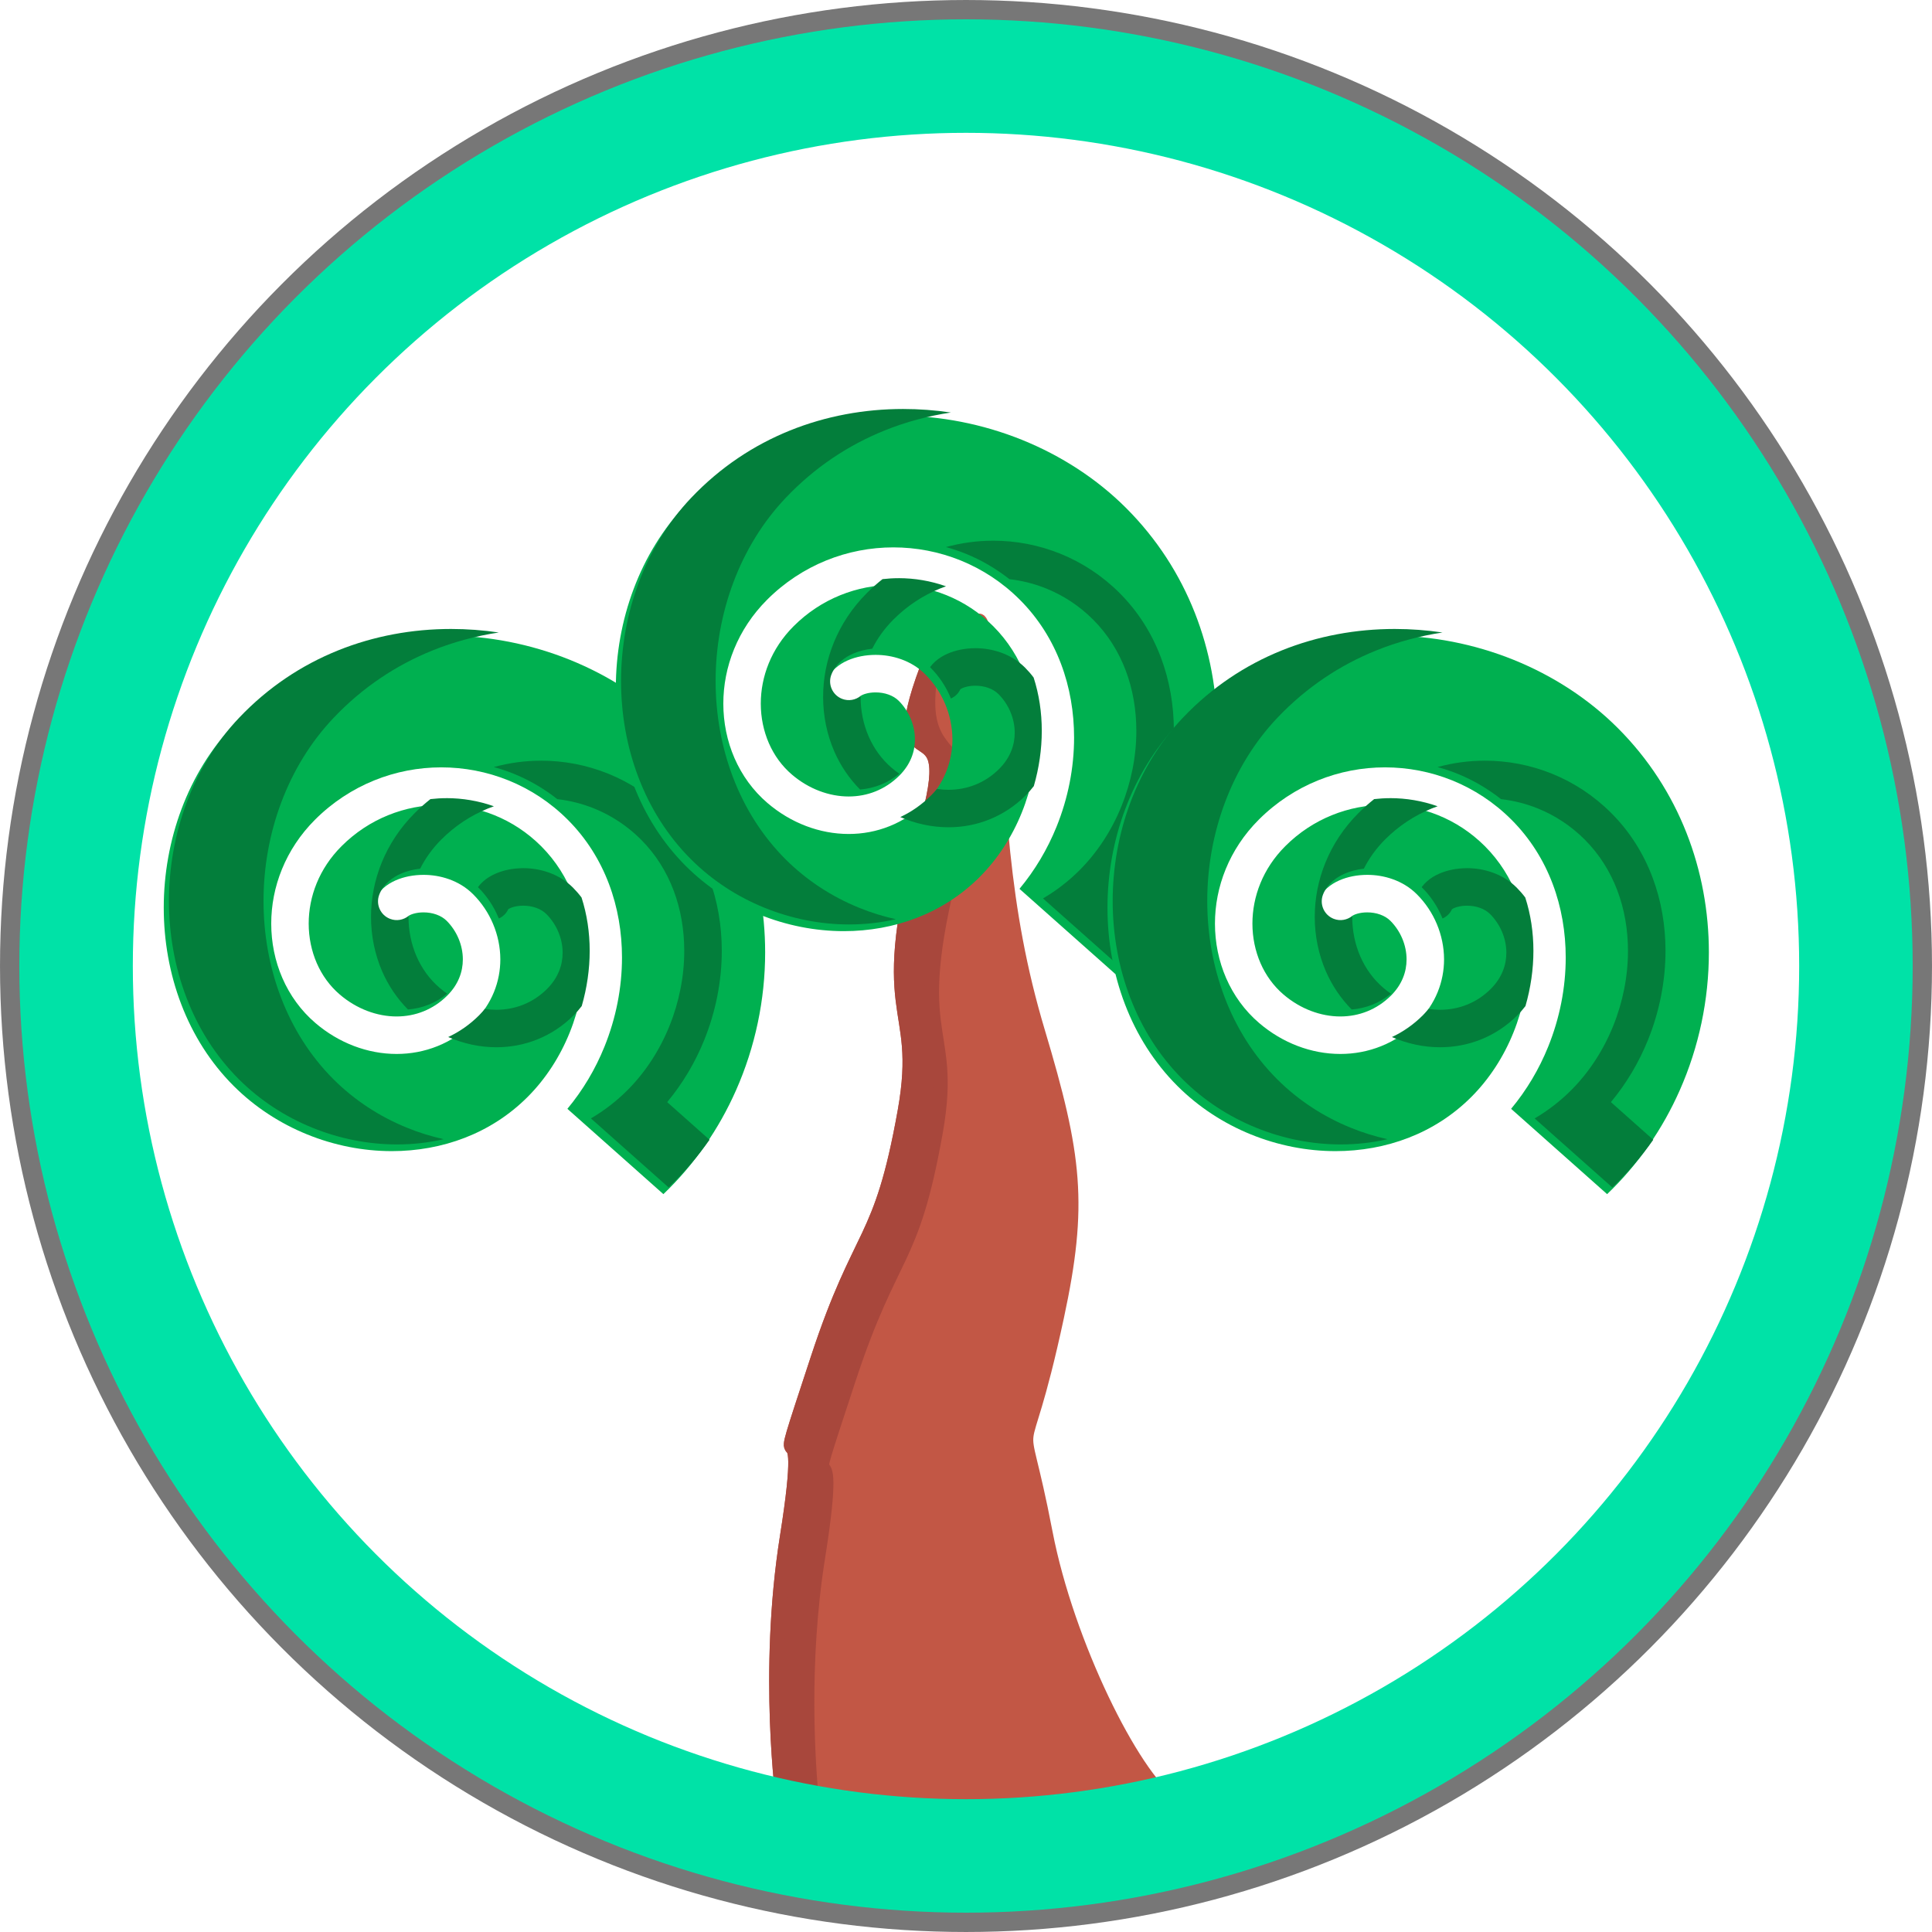 <?xml version="1.0" encoding="UTF-8" standalone="no"?>
<!-- Created with Inkscape (http://www.inkscape.org/) -->

<svg
   width="500"
   height="500"
   viewBox="0 0 132.292 132.292"
   version="1.1"
   id="svg58"
   inkscape:version="1.1.2 (b8e25be833, 2022-02-05)"
   sodipodi:docname="b11r02.svg"
   xmlns:inkscape="http://www.inkscape.org/namespaces/inkscape"
   xmlns:sodipodi="http://sodipodi.sourceforge.net/DTD/sodipodi-0.dtd"
   xmlns="http://www.w3.org/2000/svg"
   xmlns:svg="http://www.w3.org/2000/svg">
  <sodipodi:namedview
     id="namedview60"
     pagecolor="#ffffff"
     bordercolor="#666666"
     borderopacity="1.0"
     inkscape:pageshadow="2"
     inkscape:pageopacity="0.0"
     inkscape:pagecheckerboard="true"
     inkscape:document-units="px"
     showgrid="false"
     units="px"
     inkscape:zoom="1"
     inkscape:cx="-20.5"
     inkscape:cy="261.5"
     inkscape:window-width="1920"
     inkscape:window-height="1001"
     inkscape:window-x="-9"
     inkscape:window-y="-9"
     inkscape:window-maximized="1"
     inkscape:current-layer="g4908"
     showguides="false" />
  <defs
     id="defs55" />
  <g
     inkscape:label="Layer 1 copy"
     inkscape:groupmode="layer"
     id="g4908"
     style="display:inline">
    <path
       style="display:inline;fill:#c25745;fill-opacity:1;stroke:#c25745;stroke-width:1;stroke-linecap:round;stroke-linejoin:round;stroke-miterlimit:4;stroke-dasharray:none;stroke-opacity:1"
       d="m 53.645,123.417 c 0,0 -1.227,-8.85 0.26,-18.194 1.819,-11.436 -1.638,-0.837 2.09,-12.167 2.988,-9.082 4.317,-7.712 5.968,-16.944 1.411,-7.891 -2.31,-5.889 1.591,-20.003 2.479,-8.968 -4.03,-0.883 0.684,-12.254 3.342,11.856 1.815,-8.301 3.494,1.384 0.661,9.858 0.756,16.823 3.328,25.415 2.547,8.508 2.945,11.828 1.3,19.494 -2.599,12.108 -2.718,4.744 -0.78,14.815 1.467,7.621 5.978,16.635 8.577,18.454 2.599,1.819 -26.511,0 -26.511,0 z"
       id="path14864-2-0-0"
       sodipodi:nodetypes="cssssccssssc" />
    <ellipse
       style="fill:none;fill-opacity:1;stroke:#777777;stroke-width:2.599;stroke-miterlimit:4;stroke-dasharray:none;stroke-opacity:1"
       id="ellipse4890"
       cx="66.146"
       cy="66.146"
       rx="64.846"
       ry="64.846" />
    <path
       id="path14864-2-2-1-2"
       style="display:inline;fill:#a8473c;fill-opacity:1;stroke:#a8473c;stroke-width:1;stroke-linecap:round;stroke-linejoin:round;stroke-miterlimit:4;stroke-dasharray:none;stroke-opacity:1"
       d="m 64.237,43.856 c -4.714,11.37 1.796,3.286 -0.683,12.253 -3.902,14.114 -0.181,12.113 -1.592,20.003 -1.65,9.231 -2.979,7.862 -5.968,16.944 -3.728,11.329 -0.27,0.73 -2.09,12.166 -1.486,9.344 -0.26,18.194 -0.26,18.194 0,0 0.818,0.049 1.949,0.114 -0.273,-2.764 -0.746,-9.65 0.405,-16.884 1.819,-11.436 -1.638,-0.837 2.09,-12.167 2.988,-9.082 4.317,-7.712 5.968,-16.944 1.411,-7.891 -2.31,-5.889 1.592,-20.003 2.272,-8.217 -4.157,-3.535 -1.411,-13.677 -0.297,-1.18 0.476,1.687 0,0 z"
       sodipodi:nodetypes="cssssccsssccc" />
    <circle
       style="fill:none;fill-opacity:1;stroke:#00e2a7;stroke-width:7.772;stroke-miterlimit:4;stroke-dasharray:none;stroke-opacity:1"
       id="circle4892"
       cx="66.146"
       cy="66.146"
       r="60.937" />
    <g
       id="g65846"
       transform="matrix(1.997,0,0,1.997,-215.322,-97.754)"
       style="display:inline">
      <g
         id="g66149"
         transform="matrix(0.766,0,0,0.766,26.518,14.227)">
        <g
           id="g66085"
           transform="translate(-4.303,59.856)">
          <path
             class="st0"
             d="m 125.337,14.89 c -1.614,0.652 -3.118,1.641 -4.418,3.009 -1.035,1.088 -1.821,2.384 -2.348,3.789 -0.528,1.404 -0.796,2.914 -0.796,4.417 0,1.483 0.261,2.96 0.783,4.323 0.521,1.364 1.303,2.613 2.345,3.655 0.947,0.947 2.075,1.678 3.289,2.171 1.213,0.494 2.51,0.749 3.791,0.749 1.126,0 2.237,-0.197 3.269,-0.597 1.032,-0.401 1.985,-1.004 2.807,-1.825 0.813,-0.813 1.452,-1.806 1.886,-2.882 0.434,-1.075 0.663,-2.232 0.662,-3.361 0,-0.94 -0.157,-1.861 -0.477,-2.706 -0.32,-0.846 -0.802,-1.618 -1.46,-2.278 -0.62,-0.619 -1.331,-1.08 -2.093,-1.389 -0.76,-0.308 -1.571,-0.462 -2.381,-0.462 -0.809,0 -1.617,0.155 -2.376,0.463 -0.759,0.308 -1.47,0.769 -2.088,1.388 -0.505,0.505 -0.871,1.07 -1.112,1.659 -0.241,0.589 -0.357,1.205 -0.357,1.805 0,0.622 0.126,1.227 0.361,1.769 0.237,0.543 0.583,1.023 1.03,1.405 0.757,0.649 1.674,0.983 2.544,0.983 0.418,-0.001 0.825,-0.076 1.206,-0.23 0.382,-0.154 0.741,-0.385 1.065,-0.708 0.251,-0.252 0.421,-0.516 0.532,-0.787 0.111,-0.27 0.162,-0.549 0.162,-0.83 0,-0.317 -0.067,-0.636 -0.192,-0.933 -0.125,-0.297 -0.308,-0.57 -0.531,-0.793 -0.122,-0.122 -0.277,-0.216 -0.458,-0.281 -0.18,-0.065 -0.385,-0.098 -0.581,-0.097 -0.161,-4.7e-4 -0.315,0.022 -0.436,0.057 -0.12,0.032 -0.206,0.08 -0.235,0.102 -0.183,0.397 -0.646,0.589 -1.06,0.43 -0.432,-0.166 -0.649,-0.652 -0.483,-1.084 0.095,-0.247 0.249,-0.441 0.416,-0.59 0.168,-0.149 0.352,-0.259 0.544,-0.345 0.385,-0.169 0.809,-0.248 1.254,-0.25 0.374,0 0.763,0.059 1.146,0.196 0.383,0.137 0.759,0.354 1.079,0.675 0.381,0.381 0.683,0.833 0.891,1.328 0.208,0.494 0.323,1.033 0.324,1.585 0,0.488 -0.091,0.986 -0.286,1.465 -0.195,0.479 -0.496,0.935 -0.899,1.339 -0.481,0.481 -1.036,0.842 -1.625,1.078 -0.589,0.238 -1.212,0.351 -1.833,0.351 -1.298,-5.2e-4 -2.588,-0.49 -3.634,-1.385 -0.651,-0.556 -1.146,-1.249 -1.478,-2.01 -0.331,-0.762 -0.5,-1.594 -0.5,-2.44 0,-0.817 0.157,-1.647 0.482,-2.44 0.324,-0.793 0.816,-1.549 1.478,-2.211 0.779,-0.779 1.681,-1.365 2.644,-1.757 0.963,-0.391 1.985,-0.586 3.007,-0.586 1.024,0 2.047,0.195 3.012,0.585 0.964,0.391 1.869,0.977 2.649,1.758 0.835,0.834 1.446,1.818 1.844,2.871 0.398,1.052 0.585,2.173 0.585,3.299 0,1.355 -0.27,2.719 -0.785,3.991 -0.404,1 -0.962,1.943 -1.659,2.781 l 4.297,3.819 c 1.398,-1.335 2.489,-2.924 3.252,-4.65 0.86,-1.943 1.303,-4.06 1.303,-6.172 0,-1.826 -0.331,-3.648 -1.004,-5.355 -0.674,-1.709 -1.69,-3.303 -3.069,-4.683 -1.316,-1.317 -2.922,-2.353 -4.674,-3.06 -1.752,-0.705 -3.65,-1.08 -5.542,-1.08 -1.729,-6e-5 -3.454,0.312 -5.068,0.962 z"
             id="path4-8"
             style="fill:#00b050;fill-opacity:1;stroke-width:0.053" />
          <path
             id="path4-8-7"
             style="display:inline;fill:#037e3b;fill-opacity:1;stroke-width:0.053"
             class="st0"
             d="m 130.637,13.629 c -1.729,-6.1e-5 -3.453,0.312 -5.067,0.963 -1.614,0.652 -3.118,1.641 -4.418,3.009 -1.035,1.088 -1.82,2.384 -2.348,3.788 -0.528,1.404 -0.796,2.914 -0.796,4.417 0,1.483 0.26,2.96 0.783,4.323 0.521,1.364 1.303,2.613 2.346,3.655 0.947,0.947 2.075,1.678 3.289,2.17 1.213,0.494 2.51,0.749 3.791,0.749 0.708,0 1.411,-0.078 2.091,-0.235 -0.56,-0.124 -1.113,-0.295 -1.649,-0.514 -1.214,-0.493 -2.342,-1.224 -3.289,-2.17 -1.042,-1.042 -1.824,-2.291 -2.346,-3.655 -0.522,-1.363 -0.783,-2.84 -0.783,-4.323 0,-1.503 0.267,-3.013 0.796,-4.417 0.527,-1.404 1.313,-2.7 2.348,-3.788 1.3,-1.368 2.803,-2.357 4.418,-3.009 0.958,-0.386 1.955,-0.652 2.969,-0.805 -0.707,-0.104 -1.422,-0.158 -2.135,-0.158 z m 4.026,5.896 c -0.712,0 -1.423,0.097 -2.114,0.286 0.302,0.082 0.6,0.18 0.892,0.299 0.689,0.279 1.346,0.659 1.951,1.137 0.564,0.065 1.12,0.203 1.652,0.419 0.761,0.309 1.473,0.77 2.093,1.389 0.658,0.659 1.139,1.431 1.46,2.277 0.32,0.845 0.477,1.766 0.477,2.706 0.001,1.13 -0.228,2.287 -0.662,3.362 -0.434,1.076 -1.074,2.069 -1.886,2.881 -0.499,0.498 -1.047,0.916 -1.63,1.257 l 3.477,3.09 c 0.686,-0.655 1.297,-1.371 1.833,-2.134 l -1.896,-1.685 c 0.697,-0.837 1.255,-1.781 1.659,-2.781 0.514,-1.272 0.785,-2.636 0.785,-3.99 0,-1.126 -0.188,-2.248 -0.586,-3.3 -0.398,-1.053 -1.008,-2.036 -1.844,-2.871 -0.781,-0.781 -1.684,-1.367 -2.649,-1.758 -0.964,-0.39 -1.988,-0.585 -3.012,-0.585 z m -4.233,1.678 c -0.24,0 -0.48,0.015 -0.718,0.042 -0.242,0.192 -0.476,0.399 -0.699,0.622 -0.663,0.662 -1.154,1.418 -1.478,2.211 -0.325,0.793 -0.482,1.624 -0.482,2.44 0,0.845 0.169,1.677 0.5,2.44 0.274,0.628 0.662,1.208 1.154,1.705 0.321,-0.027 0.634,-0.098 0.932,-0.218 0.29,-0.117 0.566,-0.278 0.824,-0.49 -0.117,-0.081 -0.231,-0.168 -0.341,-0.263 -0.446,-0.382 -0.793,-0.862 -1.03,-1.405 -0.236,-0.542 -0.361,-1.147 -0.361,-1.769 0,-0.015 8.9e-4,-0.03 0.001,-0.044 -0.225,0.182 -0.538,0.243 -0.827,0.131 -0.432,-0.166 -0.649,-0.651 -0.483,-1.084 0.095,-0.247 0.249,-0.441 0.417,-0.59 0.168,-0.149 0.352,-0.259 0.544,-0.345 0.272,-0.12 0.564,-0.193 0.869,-0.227 0.233,-0.461 0.546,-0.903 0.949,-1.306 0.618,-0.619 1.329,-1.08 2.088,-1.388 0.087,-0.035 0.175,-0.068 0.264,-0.099 -0.684,-0.242 -1.402,-0.364 -2.121,-0.364 z m 3.439,3.134 c -0.445,0.002 -0.869,0.081 -1.254,0.25 -0.192,0.086 -0.376,0.195 -0.544,0.345 -0.083,0.074 -0.162,0.159 -0.233,0.255 0.007,0.007 0.015,0.014 0.022,0.021 0.381,0.381 0.683,0.833 0.891,1.328 0.008,0.018 0.014,0.036 0.021,0.054 0.182,-0.08 0.336,-0.223 0.424,-0.415 0.029,-0.023 0.116,-0.07 0.235,-0.102 0.121,-0.035 0.276,-0.057 0.437,-0.057 0.195,-5e-4 0.4,0.032 0.58,0.097 0.181,0.065 0.336,0.16 0.458,0.282 0.223,0.223 0.406,0.496 0.531,0.793 0.126,0.297 0.193,0.615 0.193,0.933 0,0.281 -0.051,0.56 -0.162,0.83 -0.111,0.271 -0.28,0.534 -0.531,0.787 -0.324,0.323 -0.683,0.555 -1.066,0.708 -0.382,0.154 -0.789,0.229 -1.206,0.23 -0.17,0 -0.342,-0.013 -0.514,-0.039 -0.082,0.098 -0.168,0.194 -0.261,0.287 -0.414,0.414 -0.883,0.739 -1.382,0.972 0.688,0.299 1.421,0.457 2.157,0.457 0.621,0 1.244,-0.113 1.833,-0.351 0.589,-0.236 1.144,-0.597 1.625,-1.078 0.132,-0.132 0.252,-0.271 0.362,-0.414 0.234,-0.81 0.356,-1.648 0.356,-2.472 0,-0.823 -0.12,-1.632 -0.365,-2.388 -0.117,-0.156 -0.245,-0.303 -0.383,-0.442 -0.32,-0.32 -0.696,-0.538 -1.079,-0.675 -0.383,-0.137 -0.772,-0.196 -1.146,-0.196 z" />
        </g>
        <g
           id="g66085-9"
           transform="translate(15.934,50.009)"
           style="display:inline">
          <path
             class="st0"
             d="m 125.337,14.89 c -1.614,0.652 -3.118,1.641 -4.418,3.009 -1.035,1.088 -1.821,2.384 -2.348,3.789 -0.528,1.404 -0.796,2.914 -0.796,4.417 0,1.483 0.261,2.96 0.783,4.323 0.521,1.364 1.303,2.613 2.345,3.655 0.947,0.947 2.075,1.678 3.289,2.171 1.213,0.494 2.51,0.749 3.791,0.749 1.126,0 2.237,-0.197 3.269,-0.597 1.032,-0.401 1.985,-1.004 2.807,-1.825 0.813,-0.813 1.452,-1.806 1.886,-2.882 0.434,-1.075 0.663,-2.232 0.662,-3.361 0,-0.94 -0.157,-1.861 -0.477,-2.706 -0.32,-0.846 -0.802,-1.618 -1.46,-2.278 -0.62,-0.619 -1.331,-1.08 -2.093,-1.389 -0.76,-0.308 -1.571,-0.462 -2.381,-0.462 -0.809,0 -1.617,0.155 -2.376,0.463 -0.759,0.308 -1.47,0.769 -2.088,1.388 -0.505,0.505 -0.871,1.07 -1.112,1.659 -0.241,0.589 -0.357,1.205 -0.357,1.805 0,0.622 0.126,1.227 0.361,1.769 0.237,0.543 0.583,1.023 1.03,1.405 0.757,0.649 1.674,0.983 2.544,0.983 0.418,-0.001 0.825,-0.076 1.206,-0.23 0.382,-0.154 0.741,-0.385 1.065,-0.708 0.251,-0.252 0.421,-0.516 0.532,-0.787 0.111,-0.27 0.162,-0.549 0.162,-0.83 0,-0.317 -0.067,-0.636 -0.192,-0.933 -0.125,-0.297 -0.308,-0.57 -0.531,-0.793 -0.122,-0.122 -0.277,-0.216 -0.458,-0.281 -0.18,-0.065 -0.385,-0.098 -0.581,-0.097 -0.161,-4.7e-4 -0.315,0.022 -0.436,0.057 -0.12,0.032 -0.206,0.08 -0.235,0.102 -0.183,0.397 -0.646,0.589 -1.06,0.43 -0.432,-0.166 -0.649,-0.652 -0.483,-1.084 0.095,-0.247 0.249,-0.441 0.416,-0.59 0.168,-0.149 0.352,-0.259 0.544,-0.345 0.385,-0.169 0.809,-0.248 1.254,-0.25 0.374,0 0.763,0.059 1.146,0.196 0.383,0.137 0.759,0.354 1.079,0.675 0.381,0.381 0.683,0.833 0.891,1.328 0.208,0.494 0.323,1.033 0.324,1.585 0,0.488 -0.091,0.986 -0.286,1.465 -0.195,0.479 -0.496,0.935 -0.899,1.339 -0.481,0.481 -1.036,0.842 -1.625,1.078 -0.589,0.238 -1.212,0.351 -1.833,0.351 -1.298,-5.2e-4 -2.588,-0.49 -3.634,-1.385 -0.651,-0.556 -1.146,-1.249 -1.478,-2.01 -0.331,-0.762 -0.5,-1.594 -0.5,-2.44 0,-0.817 0.157,-1.647 0.482,-2.44 0.324,-0.793 0.816,-1.549 1.478,-2.211 0.779,-0.779 1.681,-1.365 2.644,-1.757 0.963,-0.391 1.985,-0.586 3.007,-0.586 1.024,0 2.047,0.195 3.012,0.585 0.964,0.391 1.869,0.977 2.649,1.758 0.835,0.834 1.446,1.818 1.844,2.871 0.398,1.052 0.585,2.173 0.585,3.299 0,1.355 -0.27,2.719 -0.785,3.991 -0.404,1 -0.962,1.943 -1.659,2.781 l 4.297,3.819 c 1.398,-1.335 2.489,-2.924 3.252,-4.65 0.86,-1.943 1.303,-4.06 1.303,-6.172 0,-1.826 -0.331,-3.648 -1.004,-5.355 -0.674,-1.709 -1.69,-3.303 -3.069,-4.683 -1.316,-1.317 -2.922,-2.353 -4.674,-3.06 -1.752,-0.705 -3.65,-1.08 -5.542,-1.08 -1.729,-6e-5 -3.454,0.312 -5.068,0.962 z"
             id="path4-8-5"
             style="fill:#00b050;fill-opacity:1;stroke-width:0.053" />
          <path
             id="path4-8-7-7"
             style="display:inline;fill:#037e3b;fill-opacity:1;stroke-width:0.053"
             class="st0"
             d="m 130.637,13.629 c -1.729,-6.1e-5 -3.453,0.312 -5.067,0.963 -1.614,0.652 -3.118,1.641 -4.418,3.009 -1.035,1.088 -1.82,2.384 -2.348,3.788 -0.528,1.404 -0.796,2.914 -0.796,4.417 0,1.483 0.26,2.96 0.783,4.323 0.521,1.364 1.303,2.613 2.346,3.655 0.947,0.947 2.075,1.678 3.289,2.17 1.213,0.494 2.51,0.749 3.791,0.749 0.708,0 1.411,-0.078 2.091,-0.235 -0.56,-0.124 -1.113,-0.295 -1.649,-0.514 -1.214,-0.493 -2.342,-1.224 -3.289,-2.17 -1.042,-1.042 -1.824,-2.291 -2.346,-3.655 -0.522,-1.363 -0.783,-2.84 -0.783,-4.323 0,-1.503 0.267,-3.013 0.796,-4.417 0.527,-1.404 1.313,-2.7 2.348,-3.788 1.3,-1.368 2.803,-2.357 4.418,-3.009 0.958,-0.386 1.955,-0.652 2.969,-0.805 -0.707,-0.104 -1.422,-0.158 -2.135,-0.158 z m 4.026,5.896 c -0.712,0 -1.423,0.097 -2.114,0.286 0.302,0.082 0.6,0.18 0.892,0.299 0.689,0.279 1.346,0.659 1.951,1.137 0.564,0.065 1.12,0.203 1.652,0.419 0.761,0.309 1.473,0.77 2.093,1.389 0.658,0.659 1.139,1.431 1.46,2.277 0.32,0.845 0.477,1.766 0.477,2.706 0.001,1.13 -0.228,2.287 -0.662,3.362 -0.434,1.076 -1.074,2.069 -1.886,2.881 -0.499,0.498 -1.047,0.916 -1.63,1.257 l 3.477,3.09 c 0.686,-0.655 1.297,-1.371 1.833,-2.134 l -1.896,-1.685 c 0.697,-0.837 1.255,-1.781 1.659,-2.781 0.514,-1.272 0.785,-2.636 0.785,-3.99 0,-1.126 -0.188,-2.248 -0.586,-3.3 -0.398,-1.053 -1.008,-2.036 -1.844,-2.871 -0.781,-0.781 -1.684,-1.367 -2.649,-1.758 -0.964,-0.39 -1.988,-0.585 -3.012,-0.585 z m -4.233,1.678 c -0.24,0 -0.48,0.015 -0.718,0.042 -0.242,0.192 -0.476,0.399 -0.699,0.622 -0.663,0.662 -1.154,1.418 -1.478,2.211 -0.325,0.793 -0.482,1.624 -0.482,2.44 0,0.845 0.169,1.677 0.5,2.44 0.274,0.628 0.662,1.208 1.154,1.705 0.321,-0.027 0.634,-0.098 0.932,-0.218 0.29,-0.117 0.566,-0.278 0.824,-0.49 -0.117,-0.081 -0.231,-0.168 -0.341,-0.263 -0.446,-0.382 -0.793,-0.862 -1.03,-1.405 -0.236,-0.542 -0.361,-1.147 -0.361,-1.769 0,-0.015 8.9e-4,-0.03 0.001,-0.044 -0.225,0.182 -0.538,0.243 -0.827,0.131 -0.432,-0.166 -0.649,-0.651 -0.483,-1.084 0.095,-0.247 0.249,-0.441 0.417,-0.59 0.168,-0.149 0.352,-0.259 0.544,-0.345 0.272,-0.12 0.564,-0.193 0.869,-0.227 0.233,-0.461 0.546,-0.903 0.949,-1.306 0.618,-0.619 1.329,-1.08 2.088,-1.388 0.087,-0.035 0.175,-0.068 0.264,-0.099 -0.684,-0.242 -1.402,-0.364 -2.121,-0.364 z m 3.439,3.134 c -0.445,0.002 -0.869,0.081 -1.254,0.25 -0.192,0.086 -0.376,0.195 -0.544,0.345 -0.083,0.074 -0.162,0.159 -0.233,0.255 0.007,0.007 0.015,0.014 0.022,0.021 0.381,0.381 0.683,0.833 0.891,1.328 0.008,0.018 0.014,0.036 0.021,0.054 0.182,-0.08 0.336,-0.223 0.424,-0.415 0.029,-0.023 0.116,-0.07 0.235,-0.102 0.121,-0.035 0.276,-0.057 0.437,-0.057 0.195,-5e-4 0.4,0.032 0.58,0.097 0.181,0.065 0.336,0.16 0.458,0.282 0.223,0.223 0.406,0.496 0.531,0.793 0.126,0.297 0.193,0.615 0.193,0.933 0,0.281 -0.051,0.56 -0.162,0.83 -0.111,0.271 -0.28,0.534 -0.531,0.787 -0.324,0.323 -0.683,0.555 -1.066,0.708 -0.382,0.154 -0.789,0.229 -1.206,0.23 -0.17,0 -0.342,-0.013 -0.514,-0.039 -0.082,0.098 -0.168,0.194 -0.261,0.287 -0.414,0.414 -0.883,0.739 -1.382,0.972 0.688,0.299 1.421,0.457 2.157,0.457 0.621,0 1.244,-0.113 1.833,-0.351 0.589,-0.236 1.144,-0.597 1.625,-1.078 0.132,-0.132 0.252,-0.271 0.362,-0.414 0.234,-0.81 0.356,-1.648 0.356,-2.472 0,-0.823 -0.12,-1.632 -0.365,-2.388 -0.117,-0.156 -0.245,-0.303 -0.383,-0.442 -0.32,-0.32 -0.696,-0.538 -1.079,-0.675 -0.383,-0.137 -0.772,-0.196 -1.146,-0.196 z" />
        </g>
        <g
           id="g66085-6"
           transform="translate(37.941,59.856)"
           style="display:inline">
          <path
             class="st0"
             d="m 125.337,14.89 c -1.614,0.652 -3.118,1.641 -4.418,3.009 -1.035,1.088 -1.821,2.384 -2.348,3.789 -0.528,1.404 -0.796,2.914 -0.796,4.417 0,1.483 0.261,2.96 0.783,4.323 0.521,1.364 1.303,2.613 2.345,3.655 0.947,0.947 2.075,1.678 3.289,2.171 1.213,0.494 2.51,0.749 3.791,0.749 1.126,0 2.237,-0.197 3.269,-0.597 1.032,-0.401 1.985,-1.004 2.807,-1.825 0.813,-0.813 1.452,-1.806 1.886,-2.882 0.434,-1.075 0.663,-2.232 0.662,-3.361 0,-0.94 -0.157,-1.861 -0.477,-2.706 -0.32,-0.846 -0.802,-1.618 -1.46,-2.278 -0.62,-0.619 -1.331,-1.08 -2.093,-1.389 -0.76,-0.308 -1.571,-0.462 -2.381,-0.462 -0.809,0 -1.617,0.155 -2.376,0.463 -0.759,0.308 -1.47,0.769 -2.088,1.388 -0.505,0.505 -0.871,1.07 -1.112,1.659 -0.241,0.589 -0.357,1.205 -0.357,1.805 0,0.622 0.126,1.227 0.361,1.769 0.237,0.543 0.583,1.023 1.03,1.405 0.757,0.649 1.674,0.983 2.544,0.983 0.418,-0.001 0.825,-0.076 1.206,-0.23 0.382,-0.154 0.741,-0.385 1.065,-0.708 0.251,-0.252 0.421,-0.516 0.532,-0.787 0.111,-0.27 0.162,-0.549 0.162,-0.83 0,-0.317 -0.067,-0.636 -0.192,-0.933 -0.125,-0.297 -0.308,-0.57 -0.531,-0.793 -0.122,-0.122 -0.277,-0.216 -0.458,-0.281 -0.18,-0.065 -0.385,-0.098 -0.581,-0.097 -0.161,-4.7e-4 -0.315,0.022 -0.436,0.057 -0.12,0.032 -0.206,0.08 -0.235,0.102 -0.183,0.397 -0.646,0.589 -1.06,0.43 -0.432,-0.166 -0.649,-0.652 -0.483,-1.084 0.095,-0.247 0.249,-0.441 0.416,-0.59 0.168,-0.149 0.352,-0.259 0.544,-0.345 0.385,-0.169 0.809,-0.248 1.254,-0.25 0.374,0 0.763,0.059 1.146,0.196 0.383,0.137 0.759,0.354 1.079,0.675 0.381,0.381 0.683,0.833 0.891,1.328 0.208,0.494 0.323,1.033 0.324,1.585 0,0.488 -0.091,0.986 -0.286,1.465 -0.195,0.479 -0.496,0.935 -0.899,1.339 -0.481,0.481 -1.036,0.842 -1.625,1.078 -0.589,0.238 -1.212,0.351 -1.833,0.351 -1.298,-5.2e-4 -2.588,-0.49 -3.634,-1.385 -0.651,-0.556 -1.146,-1.249 -1.478,-2.01 -0.331,-0.762 -0.5,-1.594 -0.5,-2.44 0,-0.817 0.157,-1.647 0.482,-2.44 0.324,-0.793 0.816,-1.549 1.478,-2.211 0.779,-0.779 1.681,-1.365 2.644,-1.757 0.963,-0.391 1.985,-0.586 3.007,-0.586 1.024,0 2.047,0.195 3.012,0.585 0.964,0.391 1.869,0.977 2.649,1.758 0.835,0.834 1.446,1.818 1.844,2.871 0.398,1.052 0.585,2.173 0.585,3.299 0,1.355 -0.27,2.719 -0.785,3.991 -0.404,1 -0.962,1.943 -1.659,2.781 l 4.297,3.819 c 1.398,-1.335 2.489,-2.924 3.252,-4.65 0.86,-1.943 1.303,-4.06 1.303,-6.172 0,-1.826 -0.331,-3.648 -1.004,-5.355 -0.674,-1.709 -1.69,-3.303 -3.069,-4.683 -1.316,-1.317 -2.922,-2.353 -4.674,-3.06 -1.752,-0.705 -3.65,-1.08 -5.542,-1.08 -1.729,-6e-5 -3.454,0.312 -5.068,0.962 z"
             id="path4-8-0"
             style="fill:#00b050;fill-opacity:1;stroke-width:0.053" />
          <path
             id="path4-8-7-76"
             style="display:inline;fill:#037e3b;fill-opacity:1;stroke-width:0.053"
             class="st0"
             d="m 130.637,13.629 c -1.729,-6.1e-5 -3.453,0.312 -5.067,0.963 -1.614,0.652 -3.118,1.641 -4.418,3.009 -1.035,1.088 -1.82,2.384 -2.348,3.788 -0.528,1.404 -0.796,2.914 -0.796,4.417 0,1.483 0.26,2.96 0.783,4.323 0.521,1.364 1.303,2.613 2.346,3.655 0.947,0.947 2.075,1.678 3.289,2.17 1.213,0.494 2.51,0.749 3.791,0.749 0.708,0 1.411,-0.078 2.091,-0.235 -0.56,-0.124 -1.113,-0.295 -1.649,-0.514 -1.214,-0.493 -2.342,-1.224 -3.289,-2.17 -1.042,-1.042 -1.824,-2.291 -2.346,-3.655 -0.522,-1.363 -0.783,-2.84 -0.783,-4.323 0,-1.503 0.267,-3.013 0.796,-4.417 0.527,-1.404 1.313,-2.7 2.348,-3.788 1.3,-1.368 2.803,-2.357 4.418,-3.009 0.958,-0.386 1.955,-0.652 2.969,-0.805 -0.707,-0.104 -1.422,-0.158 -2.135,-0.158 z m 4.026,5.896 c -0.712,0 -1.423,0.097 -2.114,0.286 0.302,0.082 0.6,0.18 0.892,0.299 0.689,0.279 1.346,0.659 1.951,1.137 0.564,0.065 1.12,0.203 1.652,0.419 0.761,0.309 1.473,0.77 2.093,1.389 0.658,0.659 1.139,1.431 1.46,2.277 0.32,0.845 0.477,1.766 0.477,2.706 0.001,1.13 -0.228,2.287 -0.662,3.362 -0.434,1.076 -1.074,2.069 -1.886,2.881 -0.499,0.498 -1.047,0.916 -1.63,1.257 l 3.477,3.09 c 0.686,-0.655 1.297,-1.371 1.833,-2.134 l -1.896,-1.685 c 0.697,-0.837 1.255,-1.781 1.659,-2.781 0.514,-1.272 0.785,-2.636 0.785,-3.99 0,-1.126 -0.188,-2.248 -0.586,-3.3 -0.398,-1.053 -1.008,-2.036 -1.844,-2.871 -0.781,-0.781 -1.684,-1.367 -2.649,-1.758 -0.964,-0.39 -1.988,-0.585 -3.012,-0.585 z m -4.233,1.678 c -0.24,0 -0.48,0.015 -0.718,0.042 -0.242,0.192 -0.476,0.399 -0.699,0.622 -0.663,0.662 -1.154,1.418 -1.478,2.211 -0.325,0.793 -0.482,1.624 -0.482,2.44 0,0.845 0.169,1.677 0.5,2.44 0.274,0.628 0.662,1.208 1.154,1.705 0.321,-0.027 0.634,-0.098 0.932,-0.218 0.29,-0.117 0.566,-0.278 0.824,-0.49 -0.117,-0.081 -0.231,-0.168 -0.341,-0.263 -0.446,-0.382 -0.793,-0.862 -1.03,-1.405 -0.236,-0.542 -0.361,-1.147 -0.361,-1.769 0,-0.015 8.9e-4,-0.03 0.001,-0.044 -0.225,0.182 -0.538,0.243 -0.827,0.131 -0.432,-0.166 -0.649,-0.651 -0.483,-1.084 0.095,-0.247 0.249,-0.441 0.417,-0.59 0.168,-0.149 0.352,-0.259 0.544,-0.345 0.272,-0.12 0.564,-0.193 0.869,-0.227 0.233,-0.461 0.546,-0.903 0.949,-1.306 0.618,-0.619 1.329,-1.08 2.088,-1.388 0.087,-0.035 0.175,-0.068 0.264,-0.099 -0.684,-0.242 -1.402,-0.364 -2.121,-0.364 z m 3.439,3.134 c -0.445,0.002 -0.869,0.081 -1.254,0.25 -0.192,0.086 -0.376,0.195 -0.544,0.345 -0.083,0.074 -0.162,0.159 -0.233,0.255 0.007,0.007 0.015,0.014 0.022,0.021 0.381,0.381 0.683,0.833 0.891,1.328 0.008,0.018 0.014,0.036 0.021,0.054 0.182,-0.08 0.336,-0.223 0.424,-0.415 0.029,-0.023 0.116,-0.07 0.235,-0.102 0.121,-0.035 0.276,-0.057 0.437,-0.057 0.195,-5e-4 0.4,0.032 0.58,0.097 0.181,0.065 0.336,0.16 0.458,0.282 0.223,0.223 0.406,0.496 0.531,0.793 0.126,0.297 0.193,0.615 0.193,0.933 0,0.281 -0.051,0.56 -0.162,0.83 -0.111,0.271 -0.28,0.534 -0.531,0.787 -0.324,0.323 -0.683,0.555 -1.066,0.708 -0.382,0.154 -0.789,0.229 -1.206,0.23 -0.17,0 -0.342,-0.013 -0.514,-0.039 -0.082,0.098 -0.168,0.194 -0.261,0.287 -0.414,0.414 -0.883,0.739 -1.382,0.972 0.688,0.299 1.421,0.457 2.157,0.457 0.621,0 1.244,-0.113 1.833,-0.351 0.589,-0.236 1.144,-0.597 1.625,-1.078 0.132,-0.132 0.252,-0.271 0.362,-0.414 0.234,-0.81 0.356,-1.648 0.356,-2.472 0,-0.823 -0.12,-1.632 -0.365,-2.388 -0.117,-0.156 -0.245,-0.303 -0.383,-0.442 -0.32,-0.32 -0.696,-0.538 -1.079,-0.675 -0.383,-0.137 -0.772,-0.196 -1.146,-0.196 z" />
        </g>
      </g>
    </g>
  </g>
</svg>
